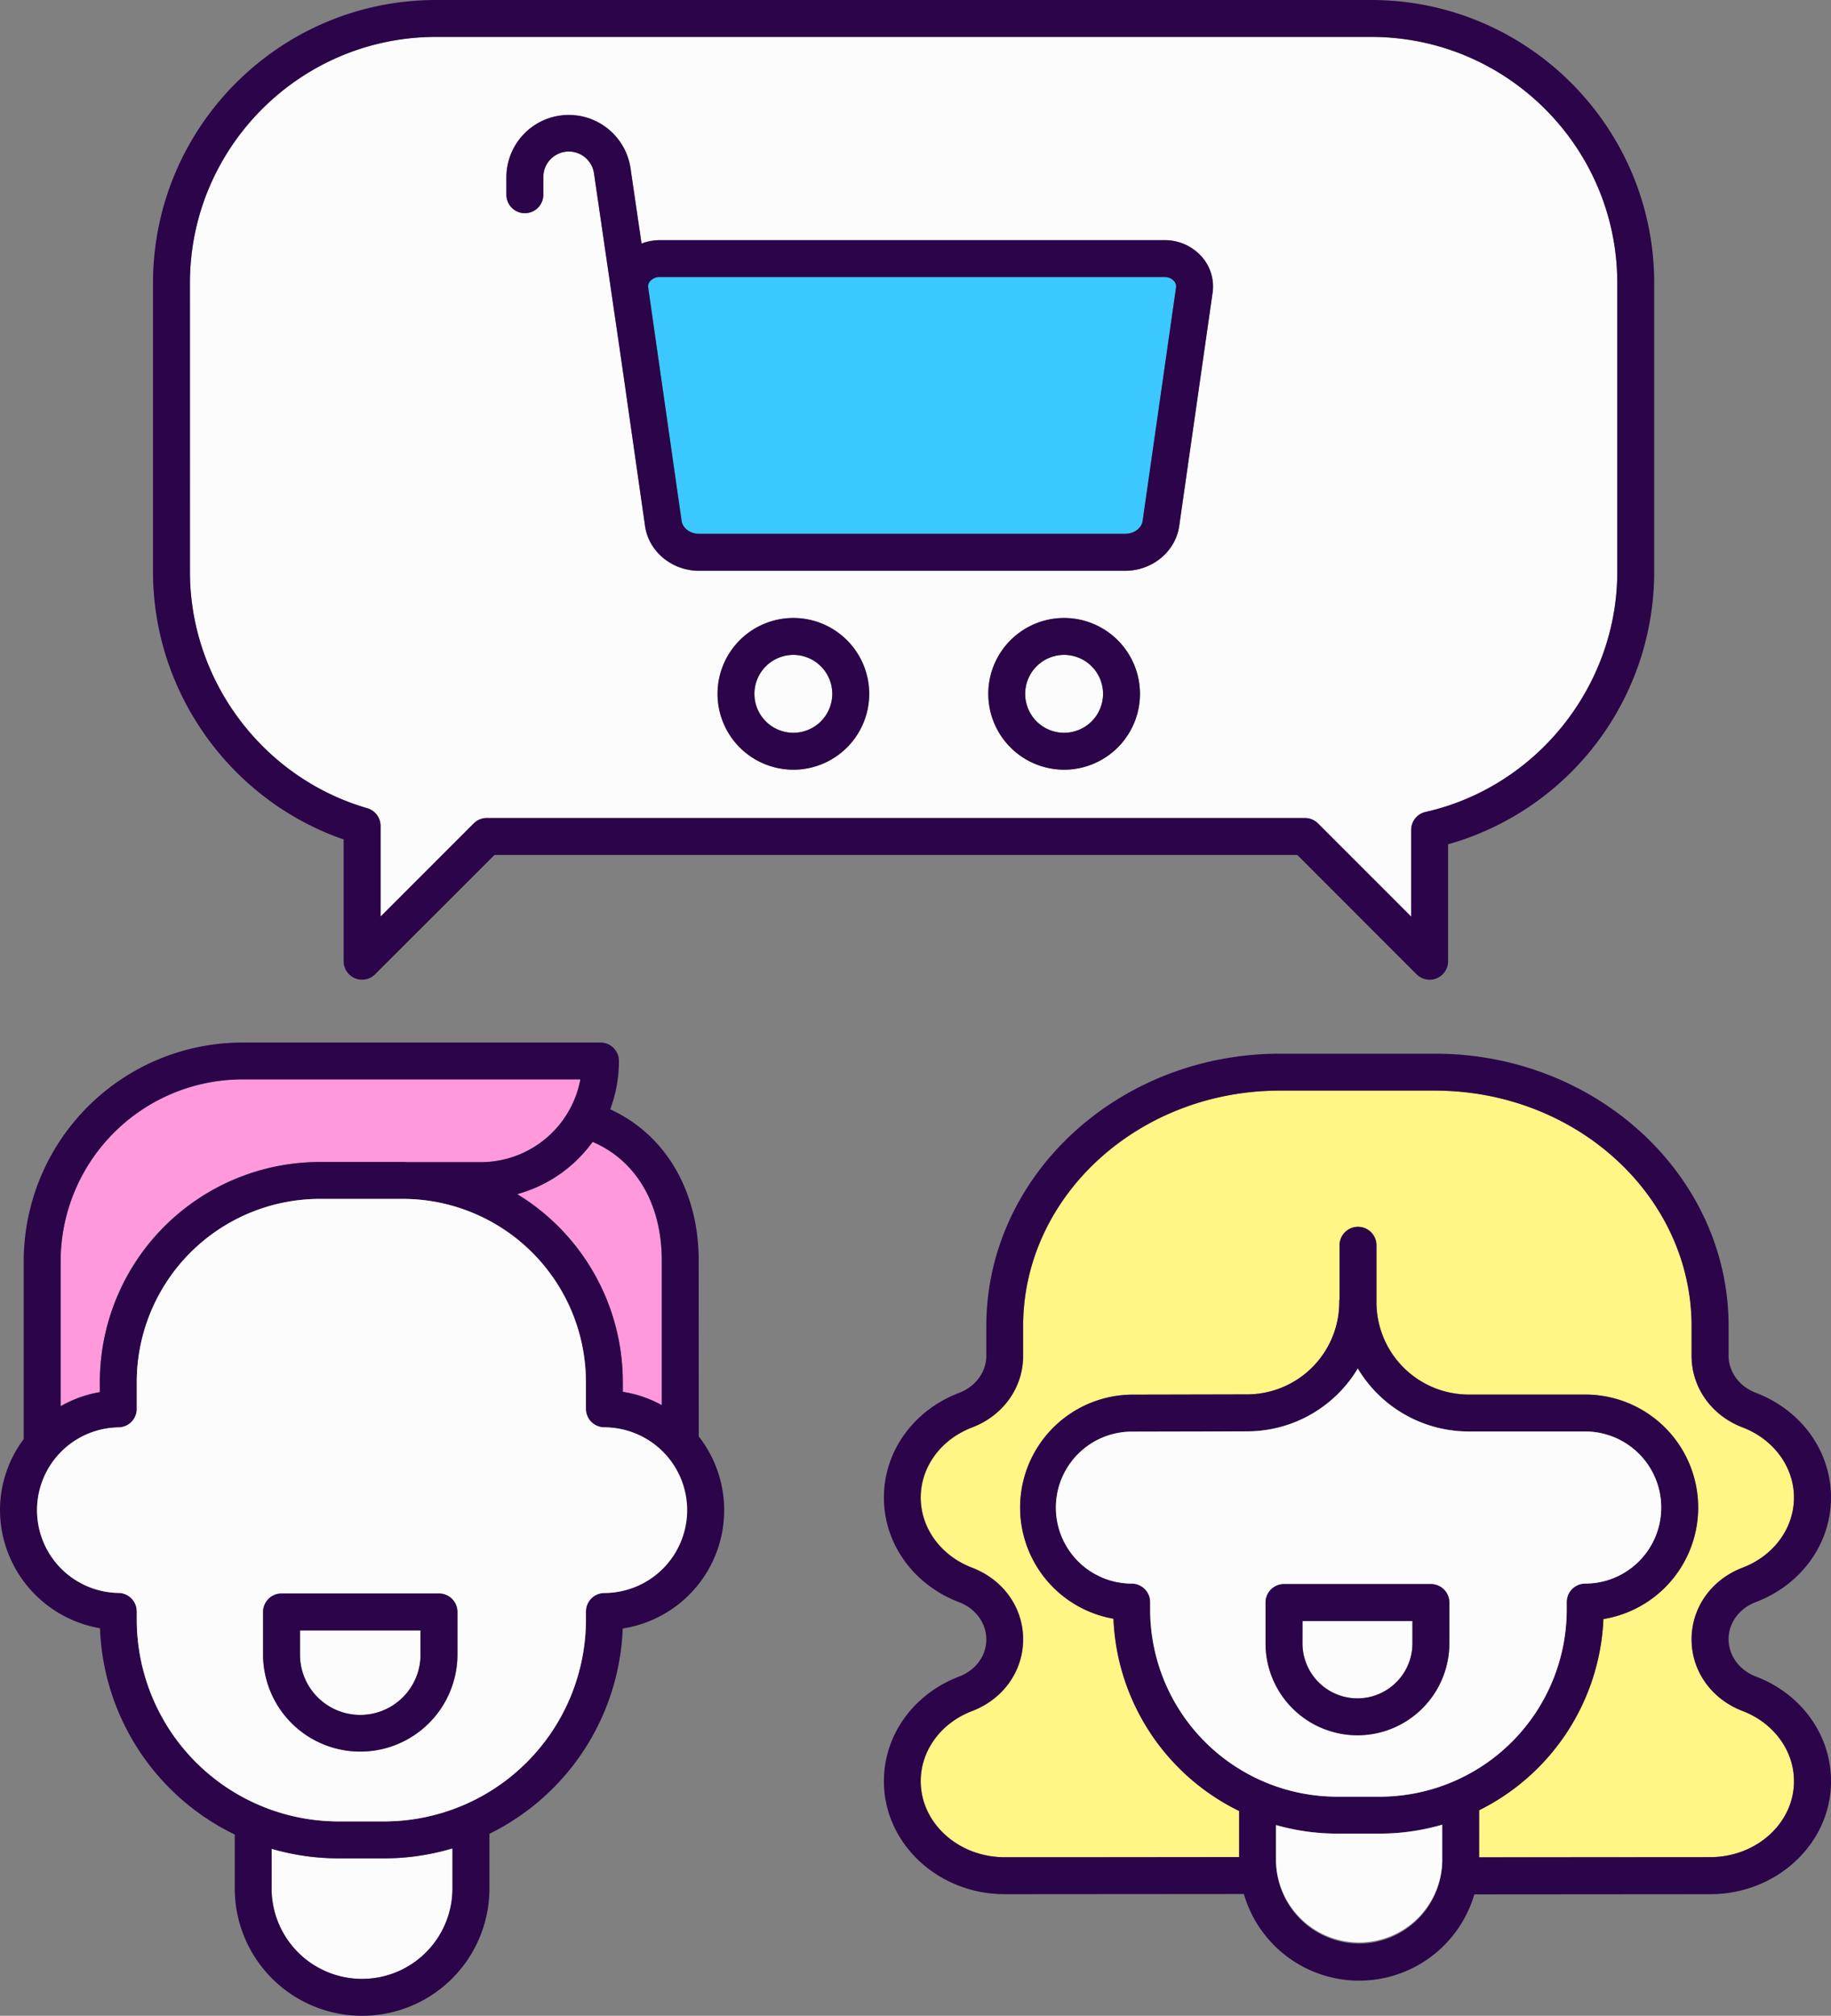 <svg xmlns="http://www.w3.org/2000/svg" width="981.2" height="1080" viewBox="0 0 981.2 1080"><rect x="0" y="0" width="981.2" height="1080" fill="#808080" stroke="none"/><g id="Слой_2" data-name="Слой 2"><g id="service05_538732016"><g id="service05_538732016-2" data-name="service05_538732016"><path d="M933.87 916.69c-16.6-6.34-27.32-21.4-27.32-38.35s10.72-32.09 27.32-38.43 27.55-21.14 27.55-37.58-10.81-31.19-27.55-37.58-27.32-21.38-27.32-38.35V710.53c0-69.6-61.73-126.22-137.61-126.22h-83c-75.88.0-137.61 56.62-137.61 126.22V726.4c0 17-10.73 32-27.33 38.35s-27.55 21.14-27.55 37.58 10.81 31.19 27.55 37.58 27.33 21.39 27.33 38.35S537.59 910.35 521 916.69s-27.55 21.14-27.55 37.58c0 22.47 20.18 40.75 45 40.75h33l92.63-.09V970.24a120.14 120.14.0 0 1-67.34-103 60.49 60.49.0 0 1 9.66-120.06l61.91-.14a49.48 49.48.0 0 0 49.45-49.42 9.93 9.93.0 0 1 .14-1.65V667.17a9.89 9.89.0 1 1 19.78.0v30.54A49.48 49.48.0 0 0 787 747.13h62.45a60.53 60.53.0 0 1 9.78 120.27 120.13 120.13.0 0 1-66.6 102.44v25.23L916.44 995c24.8.0 45-18.28 45-40.75C961.42 937.83 950.61 923.08 933.87 916.69z" fill="#fff685"/><path d="M940.93 898.21c-8.87-3.39-14.6-11.19-14.6-20s5.73-16.48 14.6-19.87c24.46-9.34 40.27-31.34 40.27-56.06s-15.8-46.72-40.28-56.07c-8.86-3.37-14.59-11.17-14.59-19.86V710.53c0-80.5-70.61-146-157.39-146h-83c-86.78.0-157.39 65.5-157.39 146V726.4c0 8.69-5.73 16.48-14.61 19.87-24.46 9.34-40.27 31.35-40.27 56.06s15.81 46.72 40.27 56.06c8.88 3.39 14.61 11.19 14.61 20s-5.73 16.48-14.61 19.87c-24.46 9.34-40.27 31.34-40.27 56.06.0 33.38 29.06 60.53 64.77 60.53l128.13-.1a64.31 64.31.0 0 0 123.48.2l126.41-.1c35.71.0 64.76-27.15 64.76-60.53C981.2 929.55 965.39 907.55 940.93 898.21zM916.44 995l-123.79.09V969.88a120.13 120.13.0 0 0 66.6-102.44 60.53 60.53.0 0 0-9.78-120.27h-62.45a49.48 49.48.0 0 1-49.42-49.42V667.17a9.89 9.89.0 1 0-19.78.0V696a9.93 9.93.0 0 0-.14 1.65 49.48 49.48.0 0 1-49.45 49.42l-61.91.14a60.49 60.49.0 0 0-9.66 120.06 120.14 120.14.0 0 0 67.34 103v24.69l-92.63.09h-33c-24.81.0-45-18.28-45-40.75.0-16.44 10.81-31.19 27.55-37.58s27.33-21.4 27.33-38.43-10.72-32-27.33-38.35-27.55-21.14-27.55-37.58 10.81-31.19 27.55-37.58 27.33-21.38 27.33-38.35V710.53c0-69.6 61.73-126.22 137.61-126.22h83c75.88.0 137.61 56.62 137.61 126.22V726.4c0 17 10.72 32 27.32 38.35s27.55 21.14 27.55 37.58-10.81 31.19-27.55 37.58-27.32 21.4-27.32 38.43 10.72 32 27.32 38.35 27.55 21.14 27.55 37.58C961.42 976.74 941.24 995 916.44 995zm-188.12 46.3a44.59 44.59.0 0 1-44.54-44.53v-19a119.69 119.69.0 0 0 32.76 4.58h22.85a119.5 119.5.0 0 0 33.48-4.78v19.17A44.6 44.6.0 0 1 728.32 1041.32zM606.6 848.41a40.71 40.71.0 0 1-.12-81.42l61.78-.14a69.24 69.24.0 0 0 59.36-33.66A69.24 69.24.0 0 0 787 766.91h62.46a40.75 40.75.0 0 1 0 81.5 9.88 9.88.0 0 0-9.89 9.89v4.08a100.31 100.31.0 0 1-100.19 100.2H716.54a100.31 100.31.0 0 1-100.19-100.2V858.3A9.88 9.88.0 0 0 606.6 848.41z" fill="#2b0449"/><path d="M772.87 996.79V977.62a119.5 119.5.0 0 1-33.48 4.78H716.54a119.69 119.69.0 0 1-32.76-4.58v19a44.55 44.55.0 0 0 89.09.0z" fill="#fcfcfc"/><path d="M242.47 1011.76V990.29a127.48 127.48.0 0 1-36.59 5.35H181.39a127.63 127.63.0 0 1-35.82-5.13v21.27a48.46 48.46.0 0 0 96.92.0z" fill="#fcfcfc"/><path d="M32.49 753.4a63.79 63.79.0 0 1 21-7.55v-5.44A118 118 0 0 1 171.36 622.55H215.9c1.18.0 2.35.06 3.53.09h38.24A54.31 54.31.0 0 0 311 578.31H129.87a97.5 97.5.0 0 0-97.38 97.38z" fill="#ff99db"/><path d="M317.59 611.8a74.23 74.23.0 0 1-40.4 28 117.91 117.91.0 0 1 56.57 100.63v5.28a63.84 63.84.0 0 1 20.88 7.12V675.35C354.64 645.1 340.91 621.81 317.59 611.8z" fill="#ff99db"/><path d="M374.42 675.35c0-37.38-17.92-67.54-47.43-81a73.55 73.55.0 0 0 4.68-25.91 9.89 9.89.0 0 0-9.89-9.89H129.87A117.3 117.3.0 0 0 12.71 675.69V771A63.71 63.71.0 0 0 0 809.1a64.46 64.46.0 0 0 53.58 63.25A128.06 128.06.0 0 0 125.8 982.89v28.87a68.24 68.24.0 0 0 136.48.0V982.49a128 128 0 0 0 71.42-110 64.12 64.12.0 0 0 40.75-102.89zM314 863.37v4.38a108.23 108.23.0 0 1-108.1 108.11H181.39A108.24 108.24.0 0 1 73.28 867.75v-4.42a9.88 9.88.0 0 0-9.75-9.89 44.35 44.35.0 0 1 0-88.69 9.89 9.89.0 0 0 9.75-9.89V740.41a98.19 98.19.0 0 1 98.08-98.08H215.9A98.19 98.19.0 0 1 314 740.41v14.41a9.89 9.89.0 0 0 9.89 9.89 44.39 44.39.0 0 1 0 88.77A9.89 9.89.0 0 0 314 863.37zM145.55 1011.78v-21.27a127.63 127.63.0 0 0 35.82 5.13h24.49a127.48 127.48.0 0 0 36.59-5.35v21.47a48.46 48.46.0 0 1-96.92.0zM129.87 578.31H311a54.31 54.31.0 0 1-53.32 44.33H219.43c-1.18.0-2.35-.09-3.53-.09H171.36A118 118 0 0 0 53.5 740.41v5.44a63.79 63.79.0 0 0-21 7.55V675.69A97.5 97.5.0 0 1 129.87 578.31zm224.77 174.5a63.84 63.84.0 0 0-20.88-7.12v-5.28a117.91 117.91.0 0 0-56.57-100.63 74.23 74.23.0 0 0 40.4-28c23.32 10 37.05 33.3 37.05 63.55z" fill="#2b0449"/><path d="M368.25 809.1a44.43 44.43.0 0 0-44.38-44.39 9.89 9.89.0 0 1-9.89-9.89V740.41a98.19 98.19.0 0 0-98.08-98.08H171.36a98.19 98.19.0 0 0-98.08 98.08v14.45a9.89 9.89.0 0 1-9.75 9.89 44.35 44.35.0 0 0 0 88.69 9.88 9.88.0 0 1 9.75 9.89v4.42A108.24 108.24.0 0 0 181.39 975.86h24.49A108.23 108.23.0 0 0 314 867.75v-4.38a9.89 9.89.0 0 1 9.89-9.89A44.43 44.43.0 0 0 368.25 809.1zm-123.12 78a52.08 52.08.0 0 1-104.15.0V863.63a9.89 9.89.0 0 1 9.89-9.89h84.37a9.89 9.89.0 0 1 9.89 9.89z" fill="#fcfcfc"/><path d="M160.76 887.07a32.3 32.3.0 0 0 64.59.0V873.52H160.76z" fill="#fcfcfc"/><path d="M235.24 853.74H150.87a9.89 9.89.0 0 0-9.89 9.89v23.44a52.08 52.08.0 0 0 104.15.0V863.63A9.89 9.89.0 0 0 235.24 853.74zm-9.89 33.33a32.3 32.3.0 0 1-64.59.0V873.52h64.59z" fill="#2b0449"/><path d="M716.54 962.62h22.85a100.31 100.31.0 0 0 100.19-100.2v-4.08a9.88 9.88.0 0 1 9.89-9.89 40.75 40.75.0 0 0 0-81.5h-62.46a69.24 69.24.0 0 1-59.39-33.72 69.24 69.24.0 0 1-59.36 33.66l-61.78.14a40.71 40.71.0 0 0 .12 81.42 9.88 9.88.0 0 1 9.75 9.89v4.12A100.31 100.31.0 0 0 716.54 962.62zm-38.36-104a9.89 9.89.0 0 1 9.89-9.89h78.72a9.89 9.89.0 0 1 9.89 9.89v21.86a49.25 49.25.0 0 1-98.5.0z" fill="#fcfcfc"/><path d="M727.43 909.91a29.5 29.5.0 0 0 29.47-29.47v-12H698v12A29.5 29.5.0 0 0 727.43 909.91z" fill="#fcfcfc"/><path d="M727.43 929.69a49.31 49.31.0 0 0 49.25-49.25V858.58a9.89 9.89.0 0 0-9.89-9.89H688.07a9.89 9.89.0 0 0-9.89 9.89v21.86A49.3 49.3.0 0 0 727.43 929.69zM698 868.47H756.9v12a29.47 29.47.0 0 1-58.94.0z" fill="#2b0449"/><path d="M196.8 433a9.89 9.89.0 0 1 7.13 9.5V491.1l49.93-49.93a9.86 9.86.0 0 1 7-2.9H699.3a9.86 9.86.0 0 1 7 2.9l49.93 49.93V444.65a9.88 9.88.0 0 1 7.72-9.64c59.53-13.42 102.73-67.5 102.73-128.58V151.63c0-72.7-59.15-131.85-131.85-131.85H233.63c-72.7.0-131.85 59.15-131.85 131.85v154.8C101.78 364.71 140.86 416.77 196.8 433zm228.36-20.64a40.64 40.64.0 1 1 40.64-40.64A40.68 40.68.0 0 1 425.16 412.38zm145.09.0a40.64 40.64.0 1 1 40.64-40.64A40.69 40.69.0 0 1 570.25 412.38zM271.38 94.91A33.44 33.44.0 0 1 338 91l5.78 39.51a27.1 27.1.0 0 1 9.71-1.83H624.06a26.42 26.42.0 0 1 20 9 24 24 0 0 1 5.71 19.14l-17.89 125c-2 13.68-14.39 24-28.93 24H374.59c-14.53.0-27-10.32-28.92-24l-12.4-86.58L318.43 93.69c0-.11.0-.21-.05-.32a13.65 13.65.0 0 0-27.22 1.54v9.42a9.89 9.89.0 0 1-19.78.0z" fill="#fcfcfc"/><path d="M184.15 449.75V515A9.88 9.88.0 0 0 201 522L265 458.05H695.2L759.12 522A9.89 9.89.0 0 0 776 515V452.35A151.67 151.67.0 0 0 886.45 306.43V151.63C886.45 68 818.43.0 734.82.0H233.63C150 0 82 68 82 151.63v154.8C82 371 123.64 428.84 184.15 449.75zM101.78 151.63c0-72.7 59.15-131.85 131.85-131.85H734.82c72.7.0 131.85 59.15 131.85 131.85v154.8c0 61.08-43.2 115.16-102.73 128.58a9.88 9.88.0 0 0-7.72 9.64V491.1l-49.93-49.93a9.86 9.86.0 0 0-7-2.9H260.85a9.86 9.86.0 0 0-7 2.9L203.93 491.1V442.52a9.89 9.89.0 0 0-7.13-9.5c-55.94-16.25-95-68.31-95-126.59z" fill="#2b0449"/><path d="M365.25 279c.57 4 4.59 7 9.34 7H603c4.76.0 8.77-3 9.34-7l17.9-125a4.18 4.18.0 0 0-1.08-3.38 6.64 6.64.0 0 0-5.08-2.17H353.51a6.67 6.67.0 0 0-5.08 2.17 4.22 4.22.0 0 0-1.08 3.38z" fill="#3bc8ff"/><path d="M425.16 350.88A20.86 20.86.0 1 0 446 371.74 20.89 20.89.0 0 0 425.16 350.88z" fill="#fcfcfc"/><path d="M425.16 331.1a40.64 40.64.0 1 0 40.64 40.64A40.68 40.68.0 0 0 425.16 331.1zm0 61.5A20.86 20.86.0 1 1 446 371.74 20.89 20.89.0 0 1 425.16 392.6z" fill="#2b0449"/><path d="M570.25 350.88a20.86 20.86.0 1 0 20.85 20.86A20.88 20.88.0 0 0 570.25 350.88z" fill="#fcfcfc"/><path d="M570.25 331.1a40.64 40.64.0 1 0 40.64 40.64A40.69 40.69.0 0 0 570.25 331.1zm0 61.5a20.86 20.86.0 1 1 20.85-20.86A20.88 20.88.0 0 1 570.25 392.6z" fill="#2b0449"/><path d="M281.27 114.22a9.89 9.89.0 0 0 9.89-9.89V94.91a13.65 13.65.0 0 1 27.22-1.54c0 .11.0.21.05.32l14.84 101.53 12.4 86.58c1.95 13.69 14.39 24 28.92 24H603c14.54.0 27-10.32 28.93-24l17.89-125a24 24 0 0 0-5.71-19.14 26.42 26.42.0 0 0-20-9H353.51a27.1 27.1.0 0 0-9.71 1.83L338 91a33.44 33.44.0 0 0-66.64 3.93v9.42A9.89 9.89.0 0 0 281.27 114.22zm67.16 36.39a6.67 6.67.0 0 1 5.08-2.17H624.06a6.64 6.64.0 0 1 5.08 2.17 4.18 4.18.0 0 1 1.08 3.38l-17.9 125c-.57 4-4.58 7-9.34 7H374.59c-4.75.0-8.77-3-9.34-7l-17.9-125A4.22 4.22.0 0 1 348.43 150.61z" fill="#2b0449"/></g></g></g></svg>